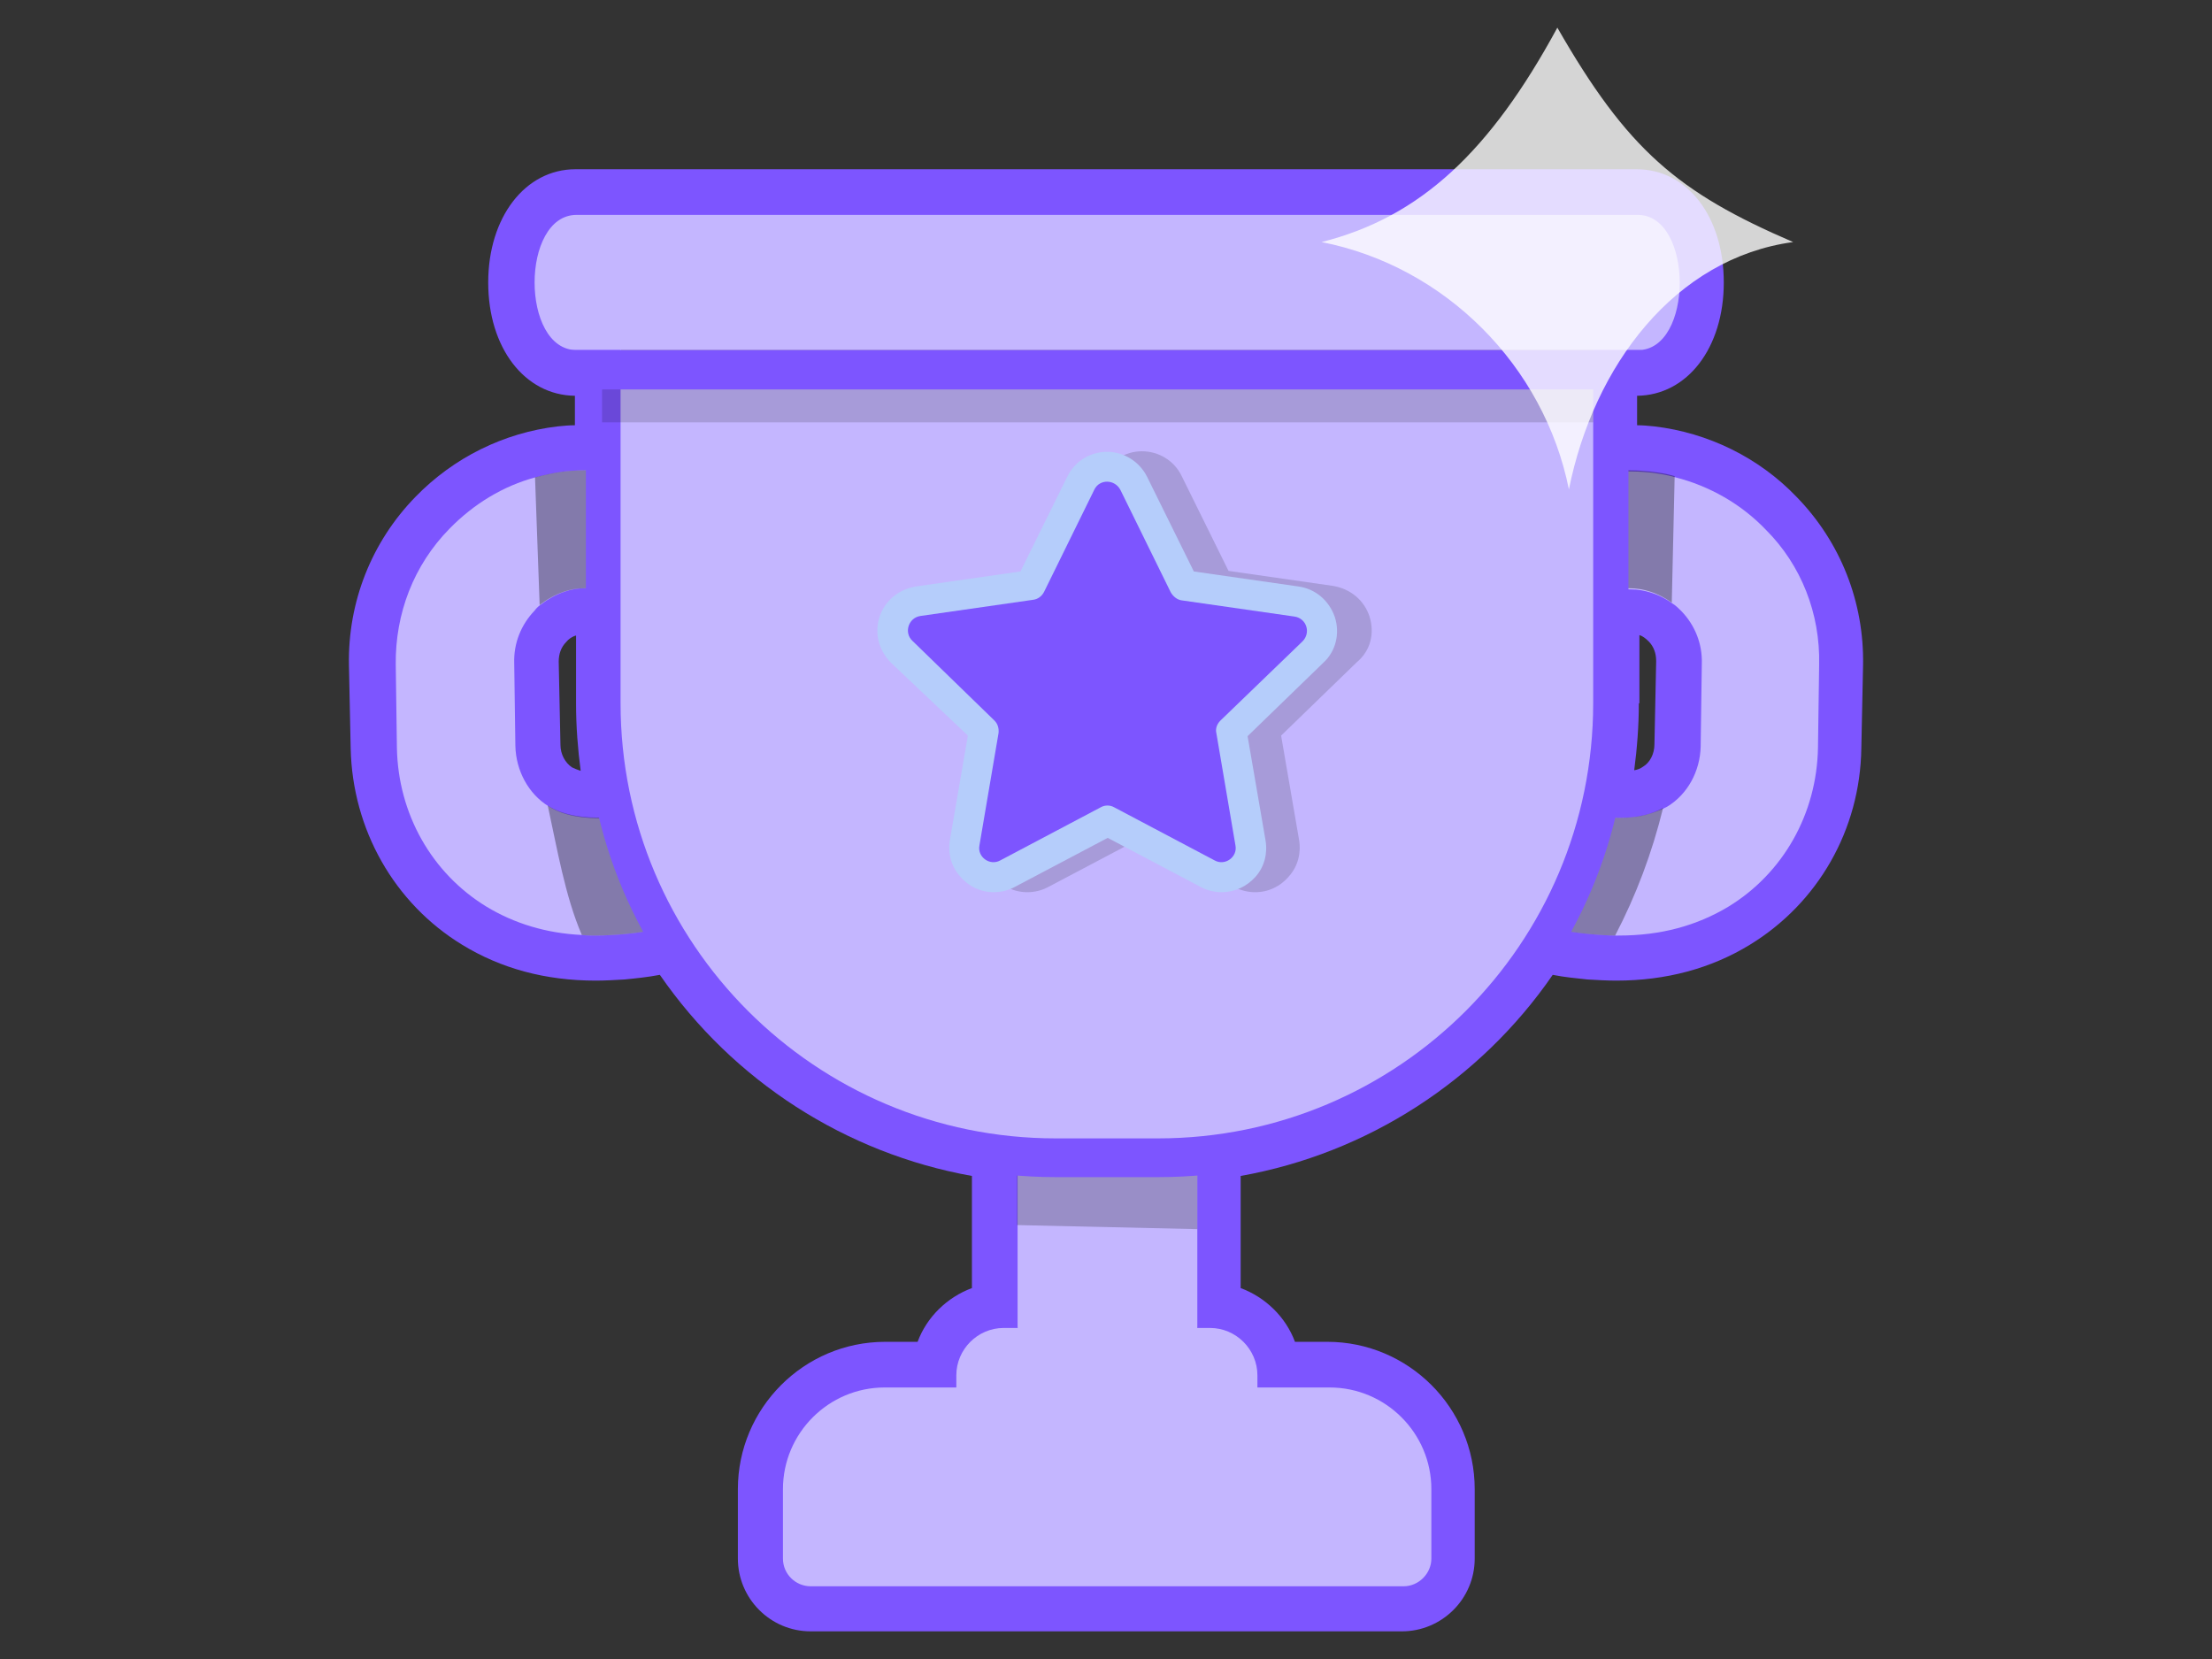 <svg width="600" height="450" viewBox="0 0 800 600" fill="none" xmlns="http://www.w3.org/2000/svg" data-reactroot="">
<rect x="0" y="0" width="800" height="600" fill="#333333" stroke="none"/>
<path d="M293.196 589.999C278.566 589.999 266.861 578.086 266.861 563.664V538.583C266.861 509.322 290.688 485.286 320.159 485.286H331.863C335.207 476.298 342.523 469.192 351.51 465.848V425.3C305.946 417.149 265.189 391.023 238.645 352.565C234.256 353.401 230.076 353.819 225.895 354.237C222.342 354.446 218.789 354.655 215.445 354.655C197.261 354.655 181.168 350.266 167.164 341.697C142.501 326.648 127.452 299.895 126.825 270.634L126.198 240.536C125.78 217.754 134.35 196.017 150.234 179.715C164.029 165.502 182.213 156.515 201.65 154.216C203.741 154.007 205.831 153.798 207.921 153.798V143.138C189.737 142.929 176.569 125.79 176.569 102.172C176.569 78.554 189.946 61.206 208.13 61.206H591.87C610.263 61.206 623.431 78.345 623.431 102.172C623.431 125.79 610.263 142.929 592.079 143.138V153.798C594.169 153.798 596.259 154.007 598.35 154.216C617.787 156.515 636.18 165.502 649.766 179.715C665.65 196.017 674.22 217.754 673.802 240.536L673.175 270.634C672.757 300.104 657.499 326.648 632.836 341.697C618.832 350.266 602.53 354.655 584.555 354.655C581.211 354.655 577.658 354.446 574.105 354.237C570.133 353.819 565.744 353.401 561.564 352.565C535.229 390.814 494.472 417.149 448.699 425.3V465.848C457.686 469.192 465.002 476.298 468.346 485.286H480.05C509.312 485.286 533.348 509.113 533.348 538.583V563.664C533.348 578.295 521.434 589.999 507.013 589.999H293.196V589.999ZM208.13 229.877C206.876 230.295 205.622 231.131 204.786 232.176C202.905 234.057 202.068 236.565 202.068 239.282L202.696 269.38C202.696 272.724 204.368 275.859 206.876 277.531C207.712 277.949 208.757 278.367 210.011 278.785C208.966 270.843 208.339 262.691 208.339 254.54V229.877H208.13ZM592.706 254.331C592.706 262.482 592.079 270.634 591.034 278.576C592.288 278.367 593.333 277.949 594.169 277.322C596.677 275.859 598.35 272.724 598.35 269.171L598.977 239.073C598.977 236.356 598.141 233.848 596.259 231.967C595.214 230.922 594.169 230.086 592.915 229.668V254.331H592.706Z" fill="#7D55FF"></path>
<path d="M657.916 240.332L657.498 270.429C657.08 294.256 644.957 315.784 625.102 327.907C613.606 334.804 600.648 338.357 585.39 338.357H584.345C581.837 338.357 579.12 338.148 576.403 337.939C561.354 336.685 544.424 332.505 524.986 325.19L540.035 285.269C563.026 293.838 580.165 297.183 592.496 295.301C596.049 294.674 598.976 293.629 601.693 292.375C602.111 292.166 602.529 291.957 602.947 291.748C610.262 287.359 614.86 278.999 615.069 270.011L615.487 239.914C615.696 232.808 612.979 226.119 608.172 221.103C607.127 220.058 606.082 219.013 605.037 218.386C602.738 216.714 600.021 215.251 597.303 214.415C594.795 213.579 592.287 213.161 589.57 213.161L526.24 212.116L527.076 169.478L590.406 170.523C592.705 170.523 595.004 170.732 597.303 170.941C600.23 171.359 603.156 171.777 605.873 172.613C618.204 175.748 629.7 182.228 638.687 191.633C651.437 204.383 658.334 221.939 657.916 240.332Z" fill="#C4B6FF"></path>
<path d="M276.057 324.981C275.639 325.19 275.43 325.19 275.012 325.399C255.993 332.506 239.272 336.686 224.641 337.94C221.506 338.149 218.58 338.358 215.654 338.358C213.982 338.358 212.101 338.358 210.429 338.149C197.47 337.522 185.975 333.969 175.942 327.907C156.086 315.785 143.964 294.257 143.546 270.43L143.128 240.333C142.919 221.94 149.607 204.383 162.566 191.216C171.344 182.228 182.003 175.749 193.708 172.614C197.052 171.778 200.605 170.942 203.949 170.524C206.248 170.315 208.548 170.106 210.847 170.106L274.176 169.061L275.012 211.698L211.683 212.743C208.966 212.743 206.458 213.161 204.158 213.997C201.023 215.043 198.097 216.715 195.38 218.805C194.544 219.432 193.917 220.059 193.29 220.895C188.483 225.911 185.766 232.599 185.975 239.706L186.393 269.803C186.602 278.79 191.2 287.151 198.306 291.54C201.232 293.421 204.785 294.675 208.757 295.302C220.879 297.392 237.809 294.048 260.173 285.688C260.591 285.479 260.8 285.479 261.218 285.27L276.057 324.981Z" fill="#C4B6FF"></path>
<path opacity="0.33" d="M274.803 211.698L211.473 212.743C208.756 212.743 206.248 213.161 203.948 213.997C200.813 215.043 197.887 216.715 195.17 218.805L193.498 172.614C196.842 171.778 200.395 170.942 203.74 170.524C206.039 170.315 208.338 170.106 210.637 170.106L273.967 169.061L274.803 211.698Z" fill="black"></path>
<path opacity="0.33" d="M275.013 325.395C255.993 332.502 239.272 336.682 224.642 337.936C221.507 338.145 218.581 338.354 215.654 338.354C213.982 338.354 212.101 338.354 210.429 338.145C204.368 324.141 201.442 306.584 198.098 291.327C201.024 293.208 204.577 294.462 208.548 295.089C220.671 297.179 237.6 293.835 259.964 285.475L275.013 325.395Z" fill="black"></path>
<path opacity="0.33" d="M601.486 292.159C597.514 308.462 591.662 323.928 584.138 338.35C581.63 338.35 578.913 338.141 576.196 337.932C561.147 336.678 544.217 332.498 524.779 325.182L539.828 285.262C562.819 293.831 579.958 297.175 592.289 295.294C595.842 294.667 598.978 293.622 601.486 292.159Z" fill="black"></path>
<path opacity="0.33" d="M605.664 172.196L604.619 217.969C602.32 216.297 599.602 214.834 596.885 213.997C594.377 213.161 591.869 212.743 589.152 212.743L525.822 211.698L526.658 169.061L589.988 170.106C592.287 170.106 594.586 170.315 596.885 170.524C600.02 170.942 602.947 171.36 605.664 172.196Z" fill="black"></path>
<path d="M433.025 413.39V479.855C433.025 482.363 430.935 484.453 428.427 484.453H372.622C370.114 484.453 368.023 482.363 368.023 479.855V413.39C368.023 403.985 375.757 396.251 385.162 396.251H416.096C425.292 396.251 433.025 403.985 433.025 413.39Z" fill="#C4B6FF"></path>
<path opacity="0.22" d="M433.025 416.939V444.529L367.814 443.066V422.792L433.025 416.939Z" fill="black"></path>
<path d="M507.64 573.699H293.197C287.762 573.699 283.164 569.31 283.164 563.667V538.586C283.164 518.312 299.676 501.8 319.95 501.8H480.887C501.16 501.8 517.672 518.312 517.672 538.586V563.667C517.672 569.101 513.074 573.699 507.64 573.699Z" fill="#C4B6FF"></path>
<path d="M450.163 513.714H350.465C347.957 513.714 345.867 511.624 345.867 509.116V497.412C345.867 488.006 353.601 480.273 363.006 480.273H437.622C447.028 480.273 454.761 488.006 454.761 497.412V509.116C454.97 511.624 452.88 513.714 450.163 513.714Z" fill="#C4B6FF"></path>
<path d="M381.819 425.723C288.183 425.723 211.895 349.434 211.895 255.798V86.501H588.947V255.798C588.947 349.434 512.658 425.723 419.022 425.723H381.819Z" fill="#7D55FF"></path>
<path d="M576.198 97.571V254.328C576.198 341.276 505.762 411.712 418.814 411.712H381.819C294.872 411.712 224.436 341.276 224.436 254.328V97.571H576.198Z" fill="#C4B6FF"></path>
<path opacity="0.15" d="M576.193 133.731H217.742V152.751H576.193V133.731Z" fill="black"></path>
<path opacity="0.15" d="M495.31 222.982C493.429 217.13 488.413 212.95 482.142 211.905L444.312 206.47L427.382 172.193C424.665 166.55 419.022 163.206 412.96 163.206C406.899 163.206 401.256 166.759 398.539 172.193L381.609 206.47L343.778 211.905C337.717 212.741 332.701 216.921 330.611 222.982C328.73 228.834 330.193 235.314 334.791 239.494L362.171 266.038L355.692 303.66C354.856 308.467 356.11 313.274 359.245 316.827C362.38 320.589 366.769 322.679 371.577 322.679C374.085 322.679 376.802 322.052 379.101 320.798L412.751 303.033L446.402 320.798C448.701 322.052 451.418 322.679 453.926 322.679C458.733 322.679 463.122 320.589 466.258 316.827C469.393 313.274 470.647 308.467 469.811 303.66L463.332 266.038L490.712 239.494C495.728 235.314 497.191 229.043 495.31 222.982Z" fill="black"></path>
<path d="M576.194 97.571H224.641V133.73H576.194V97.571Z" fill="#808080"></path>
<path d="M441.801 322.675C439.293 322.675 436.576 322.048 434.277 320.794L400.626 303.028L366.976 320.794C364.677 322.048 361.96 322.675 359.452 322.675C354.644 322.675 350.255 320.585 347.12 316.823C343.985 313.27 342.731 308.462 343.567 303.655L350.046 266.034L322.248 239.698C317.859 235.309 316.187 229.039 318.068 223.187C319.949 217.334 324.965 213.154 331.235 212.109L369.066 206.675L385.996 172.398C388.713 166.754 394.356 163.41 400.417 163.41C406.479 163.41 412.122 166.963 414.839 172.398L431.769 206.675L469.599 212.109C475.661 212.945 480.677 217.125 482.767 223.187C484.648 229.039 483.185 235.518 478.587 239.698L451.207 266.243L457.686 303.864C458.522 308.671 457.268 313.479 454.133 317.032C450.998 320.585 446.608 322.675 441.801 322.675Z" fill="#B5CDFB"></path>
<path d="M405.225 177.209L423.409 214.203C424.245 215.666 425.708 216.92 427.38 217.129L468.137 222.982C472.526 223.609 474.198 228.834 471.063 231.969L441.384 260.603C440.13 261.857 439.503 263.529 439.921 265.201L446.818 305.749C447.654 309.929 443.056 313.274 439.294 311.183L402.926 291.955C401.463 291.119 399.582 291.119 398.119 291.955L361.751 311.183C357.989 313.274 353.391 309.929 354.227 305.749L361.124 265.201C361.334 263.529 360.915 261.857 359.661 260.603L329.982 231.76C326.847 228.834 328.519 223.4 332.908 222.773L373.665 216.92C375.337 216.711 376.8 215.666 377.636 213.994L395.82 177C397.701 173.237 403.135 173.237 405.225 177.209Z" fill="#7D55FF"></path>
<path d="M592.29 77.714H208.549C188.275 77.714 188.275 126.622 208.549 126.622H592.29C612.564 126.831 612.564 77.714 592.29 77.714Z" fill="#C4B6FF"></path>
<path fill-rule="evenodd" clip-rule="evenodd" d="M196.623 133.731C196.623 129.799 199.811 126.611 203.743 126.611H592.709C596.642 126.611 599.829 129.799 599.829 133.731C599.829 137.664 596.642 140.851 592.709 140.851H203.743C199.811 140.851 196.623 137.664 196.623 133.731Z" fill="#7D55FF"></path>
<path opacity="0.79" d="M648.512 87.543C605.665 93.395 576.404 132.271 567.417 176.999C558.429 132.271 522.689 96.321 477.961 87.543C513.701 78.555 538.992 54.728 563.237 10.001C588.527 54.101 606.71 69.568 648.512 87.543Z" fill="white"></path>
</svg>
